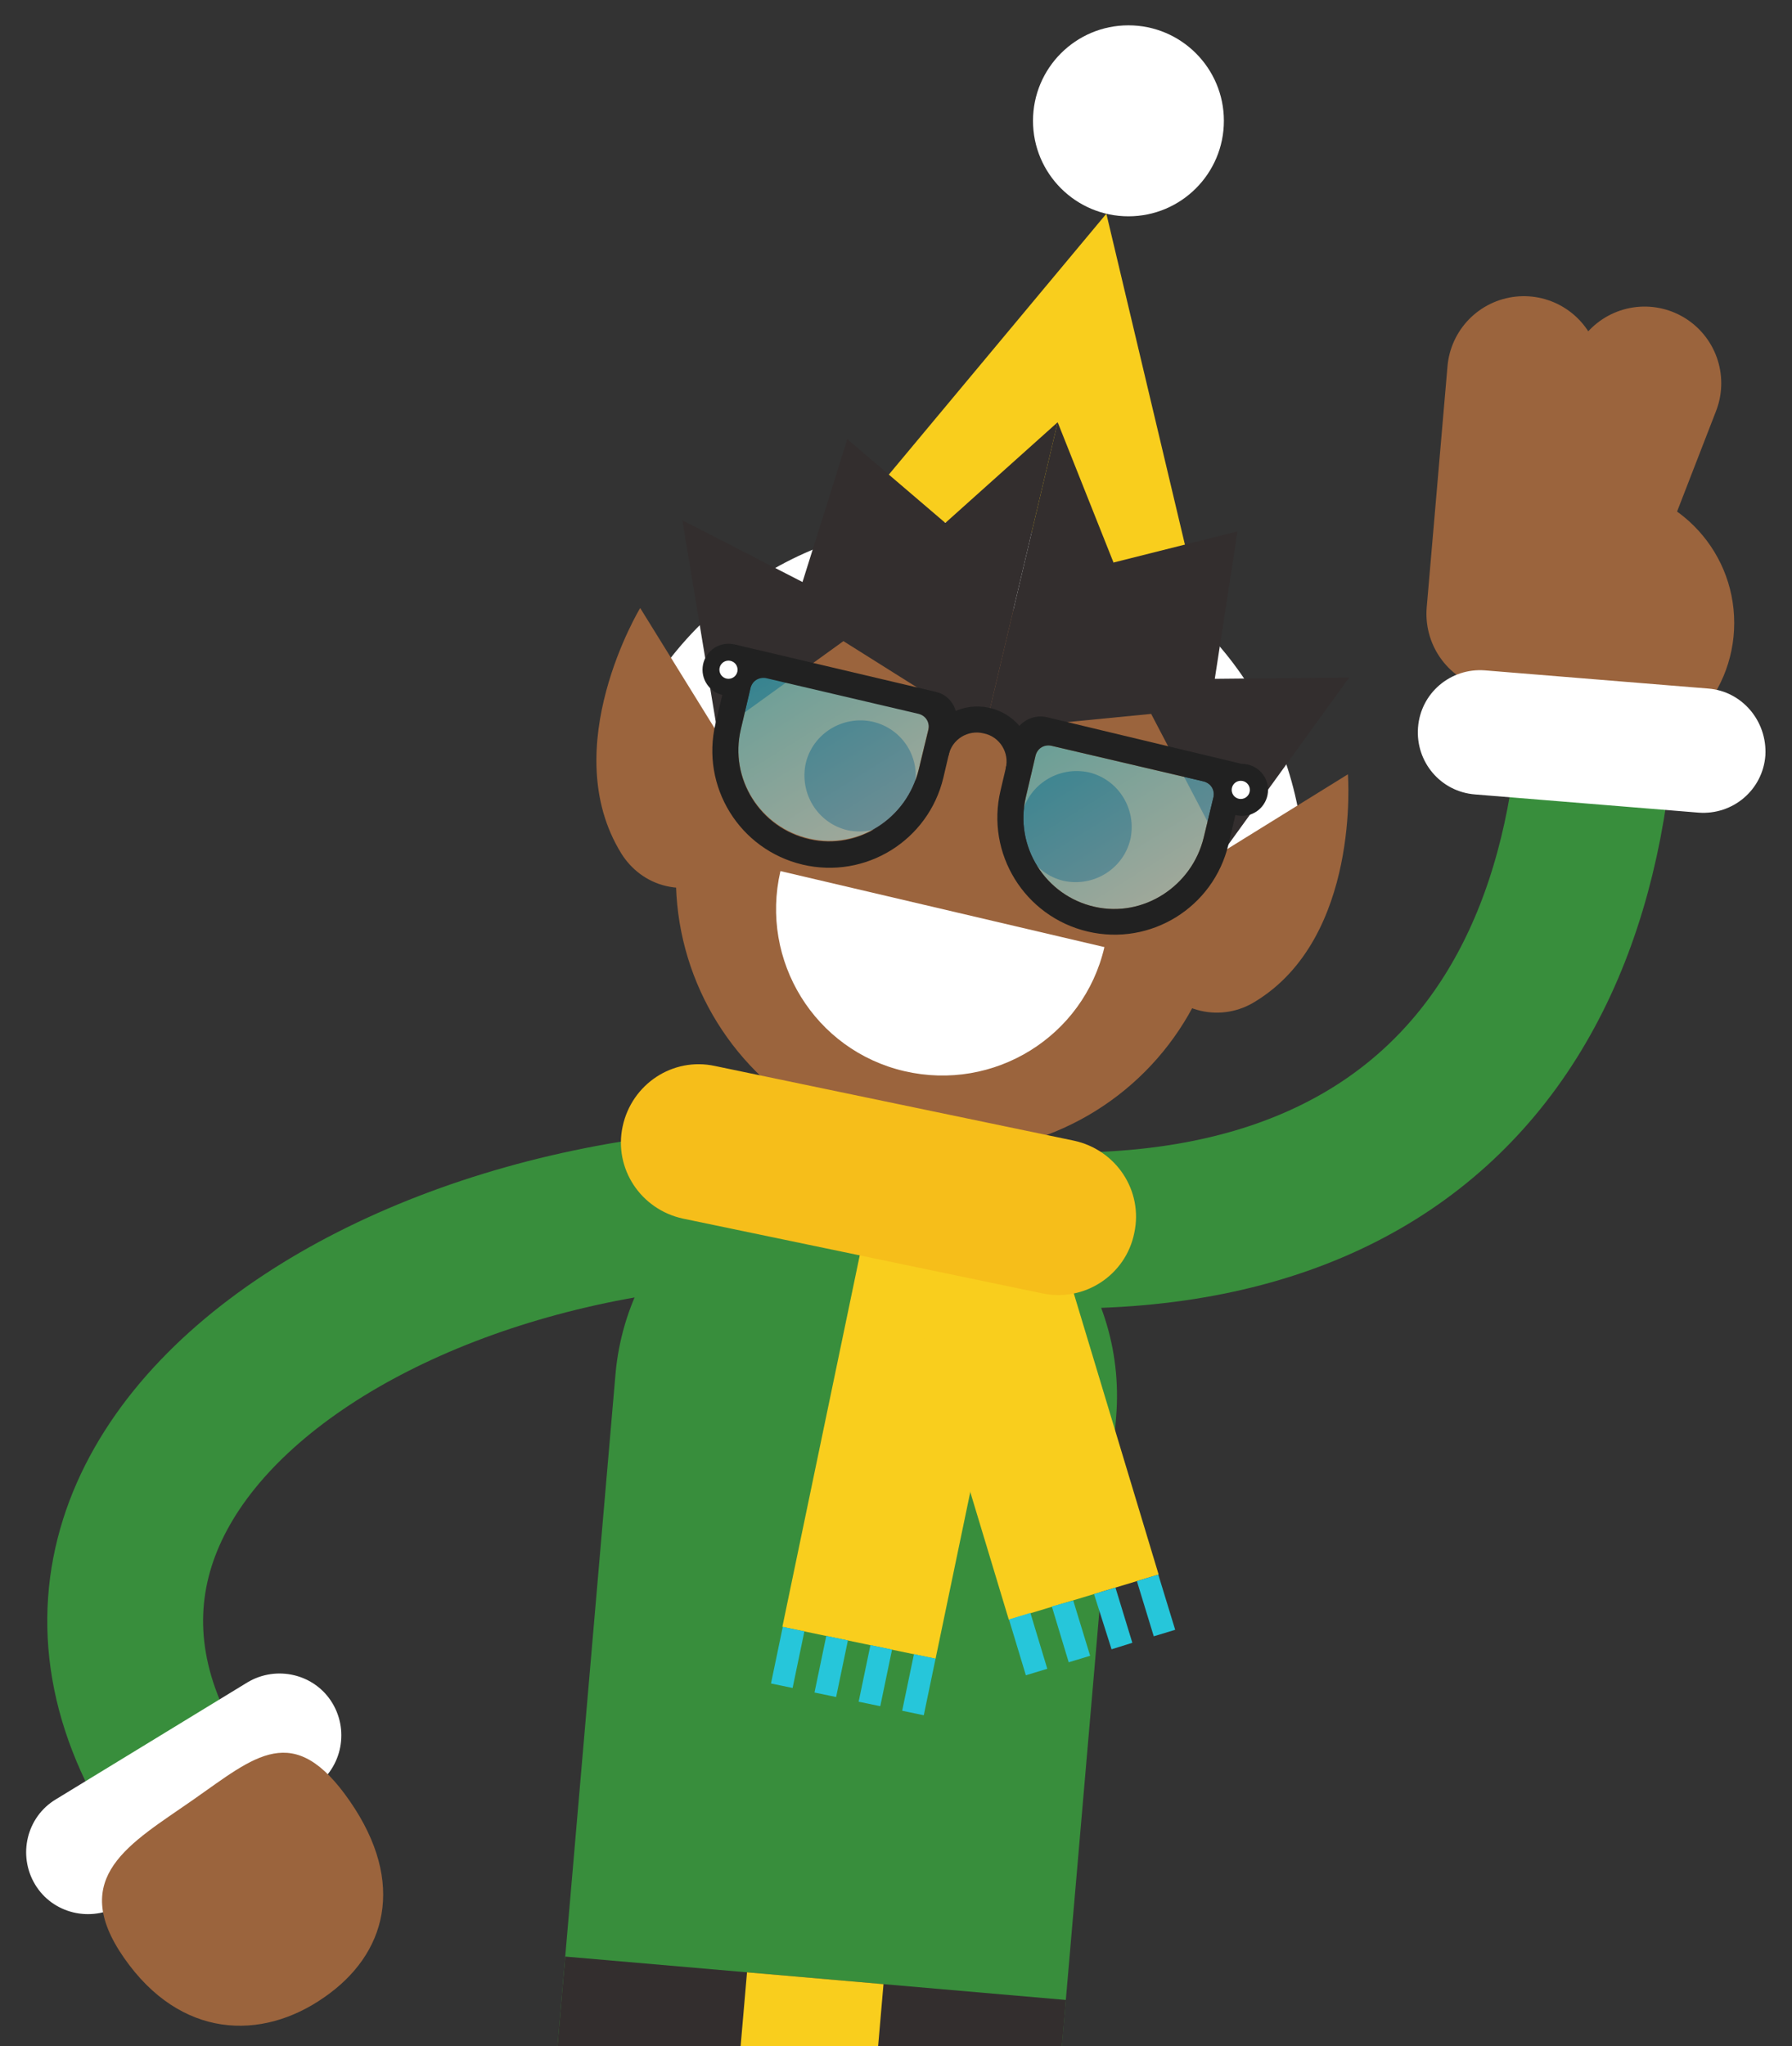 <svg id="Layer_1" xmlns="http://www.w3.org/2000/svg" viewBox="0 0 276 315"><rect x="0" y="0" width="276" height="315" fill="#333333" stroke="none"/><style>.st1{fill:none;stroke:#388e3c;stroke-width:24;stroke-linecap:round;stroke-miterlimit:10}.st2{fill:#9b643d}.st3{fill:none;stroke:#9b643d;stroke-width:23.608;stroke-linecap:round;stroke-miterlimit:10}.st5{fill:#332e2e}.st6{fill:#f9ce1d}.st7{fill:#fff}.st8{fill:#212121}.st11{fill:#26c6da}</style><path fill="#00acc1" d="M103.6 357l34.6 3-2.4-173.9z"/><path class="st1" d="M135.8 186.7c77.6 13.9 112.6-26.6 110.3-90.8"/><circle class="st2" cx="246" cy="95.9" r="21.1"/><path class="st3" d="M231.5 94.5l3.2-37.1M242.4 87.1L253.3 59"/><path class="st1" d="M135.8 186.1C60.6 179.6-16.3 230.8 37 287.4"/><path d="M136.7 176.3c-21.3-1.8-40 13.9-41.9 35.2l-11 127.4c-1.8 21.3 13.9 40 35.2 41.9 21.3 1.8 40-13.9 41.9-35.2l11-127.4c1.8-21.3-13.9-40.1-35.2-41.9z" fill="#388e3c"/><g><path transform="rotate(4.95 124.653 315.084) scale(1)" class="st5" d="M86 304.5h77.4v21.1H86z"/><path transform="rotate(4.95 124.653 315.084) scale(1)" class="st6" d="M114.1 304.5h21.1v21.1h-21.1z"/></g><g><circle class="st7" cx="173.8" cy="18.6" r="14.7"/><path class="st6" d="M192.2 124.7l-21.8-91.8-60.4 72.4z"/><path class="st7" d="M185.7 144.1c-5.1-1.2-9.1-5.6-9.5-11.2-.9-13.1-10.2-23.9-23-26.9s-25.9 2.6-32.6 13.9c-3.5 5.9-11.1 7.8-17 4.4-5.9-3.5-7.8-11.1-4.4-17 12.2-20.7 36.2-30.9 59.6-25.4s40.3 25.3 42 49.3c.5 6.8-4.6 12.8-11.5 13.2-1.2.1-2.4 0-3.6-.3z"/><path class="st2" d="M207.6 119.2l-26 16.1c-2.4 1.5-4.3 3.9-5 6.9-1.4 6 2.3 12 8.3 13.4 3 .7 6 .1 8.4-1.4 16.3-9.9 14.3-35 14.3-35zM114.7 119.6l-16.1-26s-13 21.5-2.9 37.8c1.5 2.4 3.9 4.3 6.9 5 6 1.4 12-2.3 13.4-8.3.8-3.1.2-6.1-1.3-8.5z"/><circle class="st2" cx="146.4" cy="135.1" r="42.3"/><path class="st7" d="M170.1 145.8c-3.2 13.8-17 22.3-30.8 19.1-13.8-3.2-22.3-17-19.1-30.8l49.9 11.7z"/><g><path class="st5" d="M140.8 121.4c-1.1 4.6-5.7 7.4-10.3 6.4-4.6-1.1-7.4-5.7-6.4-10.3 1.1-4.6 5.7-7.4 10.3-6.4 4.7 1.1 7.5 5.7 6.4 10.3zM174.1 129.2c-1.1 4.6-5.7 7.4-10.3 6.4-4.6-1.1-7.4-5.7-6.4-10.3 1.1-4.6 5.7-7.4 10.3-6.4 4.6 1.1 7.4 5.7 6.4 10.3z"/></g><g><path class="st5" d="M162.9 65l-17.3 15.5-15.1-12.9-6.9 22-18.5-9.5 5.4 32.6 19.4-14 21.8 13.7z"/><path class="st5" d="M162.9 65l8.6 21.6 19.1-4.8-3.5 22.7 20.7-.2-19.4 26.8-11.1-21.2-25.6 2.5z"/></g><g><circle class="st8" cx="191.3" cy="121.6" r="4"/><circle class="st8" cx="112.2" cy="103.1" r="4"/><path id="XMLID_114_" class="st8" d="M142.3 115.3c1.1-4.6 5.7-7.4 10.2-6.3 4.6 1.1 7.4 5.7 6.3 10.2l-3.9-.9c.6-2.4-.9-4.9-3.4-5.4-2.4-.6-4.9.9-5.4 3.4l-3.8-1z"/><linearGradient id="SVGID_1_" gradientUnits="userSpaceOnUse" x1="13721.667" y1="250.367" x2="13742.304" y2="229.73" gradientTransform="scale(-1 1) rotate(-13.244 6285.316 60064.548)"><stop offset="0" stop-color="#a4ecf9"/><stop offset="1" stop-color="#3ddaf2"/></linearGradient><path d="M168.6 139.6c7.5 1.7 15-3.1 16.8-10.7l1.5-6.2c.3-1.1-.4-2.1-1.5-2.4l-23.5-5.5c-1.1-.3-2.1.4-2.4 1.5l-1.5 6.4c-1.8 7.6 3 15.2 10.6 16.9z" opacity=".5" fill="url(#SVGID_1_)"/><linearGradient id="SVGID_2_" gradientUnits="userSpaceOnUse" x1="13766.795" y1="250.253" x2="13787.432" y2="229.616" gradientTransform="scale(-1 1) rotate(-13.244 6285.316 60064.548)"><stop offset="0" stop-color="#a4ecf9"/><stop offset="1" stop-color="#3ddaf2"/></linearGradient><path d="M124.7 129.1c7.5 1.7 15-3.1 16.8-10.7l1.5-6.2c.3-1.1-.4-2.1-1.5-2.4l-23.5-5.5c-1.1-.3-2.1.4-2.4 1.5l-1.5 6.4c-1.8 7.6 3 15.2 10.6 16.9z" opacity=".5" fill="url(#SVGID_2_)"/><path class="st8" d="M161.2 110.4c-2.3-.5-4.6.9-5.2 3.2l-1.9 8.1c-2.3 9.7 3.7 19.4 13.4 21.7 9.7 2.3 19.4-3.7 21.7-13.4l2.9-12.2-30.9-7.4zm24.2 18.5c-1.8 7.5-9.3 12.4-16.8 10.7-7.6-1.7-12.4-9.3-10.6-16.9l1.5-6.4c.3-1.1 1.3-1.7 2.4-1.5l23.5 5.5c1.1.3 1.7 1.3 1.5 2.4l-1.5 6.2z"/><circle class="st7" cx="191.1" cy="121.6" r="1.4"/><path class="st8" d="M144.1 106.5l-31-7.3-2.9 12.2c-2.3 9.7 3.7 19.4 13.4 21.7 9.7 2.3 19.4-3.7 21.7-13.4l1.9-8.1c.6-2.3-.8-4.6-3.1-5.1zm-2.6 12c-1.8 7.5-9.3 12.4-16.8 10.7-7.6-1.7-12.4-9.3-10.6-16.9l1.5-6.4c.3-1.1 1.3-1.7 2.4-1.5l23.5 5.5c1.1.3 1.7 1.3 1.5 2.4l-1.5 6.2z"/><circle class="st7" cx="112.2" cy="103.1" r="1.4"/></g></g><g><path class="st7" d="M263.1 106l-34.4-2.8c-5.3-.4-9.9 3.5-10.3 8.8-.4 5.3 3.5 9.9 8.8 10.3l34.4 2.8c5.3.4 9.9-3.5 10.3-8.8.3-5.3-3.6-9.9-8.8-10.3z"/></g><g><path transform="rotate(101.77 139.493 218.435)" class="st6" d="M104.3 206.4h70.4v24.1h-70.4z"/><path transform="rotate(73.201 156.668 211.956)" class="st6" d="M121.2 199.9h70.9V224h-70.9z"/><path transform="rotate(11.76 121.294 255.237)" class="st11" d="M119.6 250.7h3.4v8.9h-3.4z"/><path transform="rotate(11.76 128.03 256.642)" class="st11" d="M126.3 252.1h3.4v8.9h-3.4z"/><path transform="rotate(11.76 134.766 258.047)" class="st11" d="M133.1 253.5h3.4v8.9h-3.4z"/><path transform="rotate(11.76 141.502 259.452)" class="st11" d="M139.8 254.9h3.4v8.9h-3.4z"/><g><path class="st11" d="M161.3 256.9l-3.3 1-2.6-8.6 3.3-1zM167.9 254.9l-3.3 1-2.6-8.6 3.3-.9zM174.4 252.9l-3.2 1-2.7-8.5 3.3-1zM181 250.9l-3.3 1-2.6-8.5 3.3-1z"/></g><path d="M160.5 199.1l-55.3-11.5c-6.5-1.4-10.7-7.7-9.3-14.2 1.4-6.5 7.7-10.7 14.2-9.3l55.3 11.5c6.5 1.4 10.7 7.7 9.3 14.2-1.3 6.5-7.7 10.7-14.2 9.3z" fill="#f6be1a"/></g><g><path class="st7" d="M51.2 262.2c-2.7-4.5-8.6-5.9-13.1-3.2L8.6 277c-4.5 2.7-5.9 8.6-3.2 13.1s8.6 5.9 13.1 3.2l29.5-18c4.5-2.7 5.9-8.6 3.2-13.1z"/><path class="st2" d="M19.1 301.4c8.7 12.5 21.2 12.8 30.8 6.1 9.6-6.6 12.7-17.6 4-30.2s-14.6-6.9-24.2-.2-19.3 11.8-10.6 24.3z"/></g></svg>